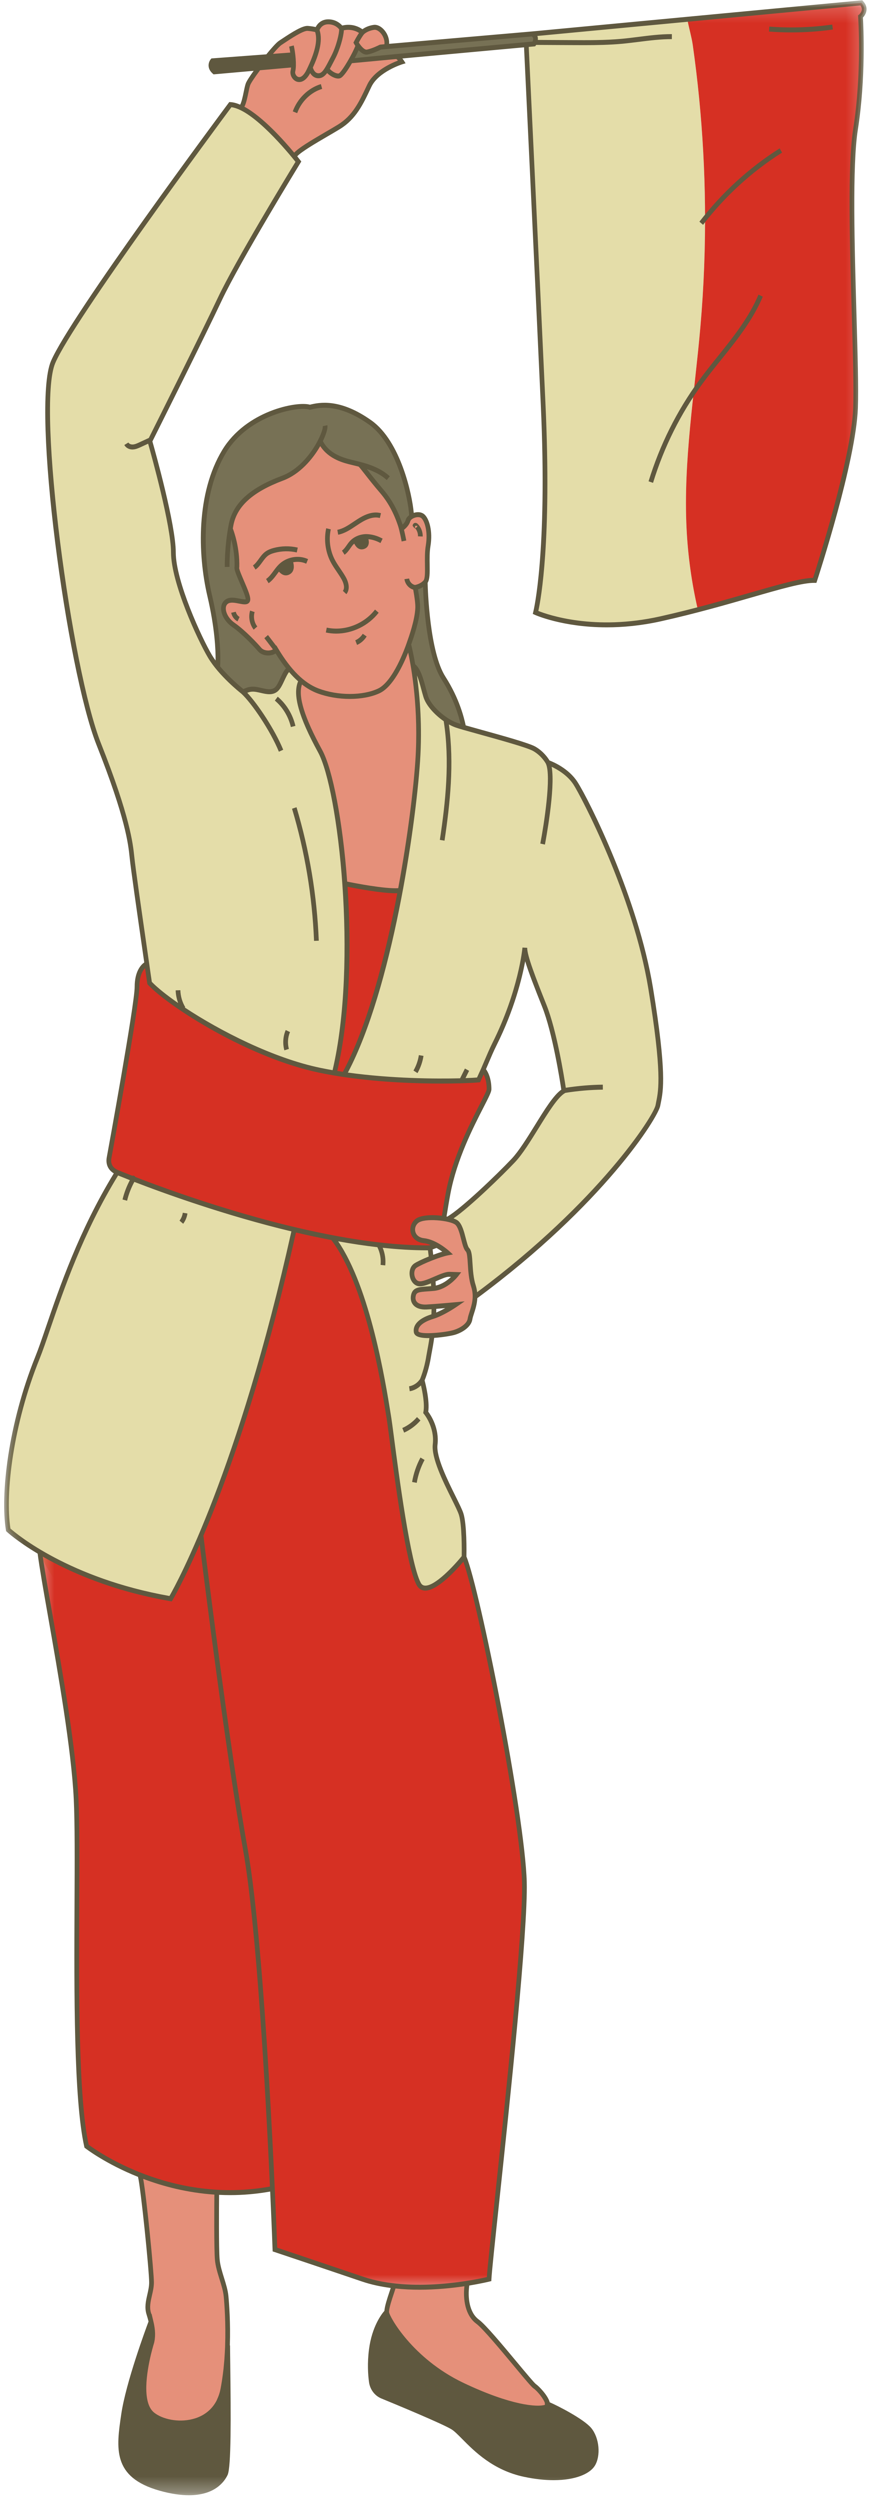 <svg width="56" height="161" viewBox="0 0 56 161" fill="none" xmlns="http://www.w3.org/2000/svg">
<path d="M34.312 2.185L24.518 3.032C24.518 3.032 24.022 3.286 23.669 3.353C23.443 3.396 23.209 3.133 23.071 2.938L22.59 3.919C22.596 3.907 34.408 2.829 34.408 2.829C34.408 2.829 34.696 2.405 34.312 2.185ZM30.363 48.007C30.405 48.321 30.293 48.633 30.167 48.922C29.61 50.183 28.717 51.277 27.621 52.046C26.842 52.591 25.972 52.97 25.091 53.297C22.561 54.239 19.769 54.766 17.201 53.946C16.702 53.786 16.212 53.574 15.788 53.251C15.074 52.706 14.589 51.87 14.312 50.986C14.035 50.1 13.95 49.161 13.907 48.23C13.83 46.545 13.836 44.642 14.027 42.967C14.027 42.967 14.199 41.3 13.513 38.365C12.826 35.43 12.89 31.637 14.448 29.065C16.008 26.492 19.312 25.998 19.967 26.228C20.674 26.057 21.934 25.841 23.863 27.215C25.791 28.586 26.513 32.354 26.523 33.264C26.538 34.727 27.235 36.038 27.404 37.49C27.404 37.49 27.469 41.931 28.577 43.668C29.688 45.403 29.853 46.839 29.889 46.85C30.016 47.382 30.286 47.465 30.363 48.007Z" fill="#777155"/>
<path d="M45.431 13.271C45.406 10.955 45.28 8.641 45.055 6.336C44.942 5.184 44.804 4.035 44.642 2.891C44.571 2.397 44.398 1.81 44.29 1.242L34.312 2.185L34.512 2.432L34.408 2.829L33.914 2.874C33.914 2.874 34.55 16.186 35 26.019C35.447 35.852 34.512 39.445 34.512 39.445C34.512 39.445 37.728 40.937 42.583 39.852C43.418 39.666 44.213 39.469 44.971 39.271C44.575 37.554 44.329 35.799 44.243 34.032C44.029 29.69 44.761 25.367 45.136 21.037C45.361 18.456 45.459 15.864 45.431 13.271ZM37.083 50.443C36.477 49.507 35.313 49.112 35.313 49.112C35.313 49.112 35.032 48.57 34.426 48.225C33.82 47.88 30.092 46.943 29.393 46.697C28.694 46.451 27.669 45.612 27.434 44.854C27.201 44.094 27.062 43.197 26.619 42.865C26.843 44.191 25.723 46.841 25.549 49.469C25.381 51.981 24.616 55.308 23.807 59.327C24.241 53.788 23.089 49.685 22.179 48.018C20.79 45.474 19.011 44.562 19.398 43.838C19.398 43.837 19.4 43.836 19.4 43.836C19.136 43.615 18.892 43.365 18.667 43.094C18.665 43.094 18.665 43.094 18.665 43.094C18.353 43.117 18.14 44.121 17.795 44.405C17.451 44.688 16.988 44.482 16.525 44.405C16.063 44.328 15.892 44.488 15.647 44.55C15.647 44.55 14.234 43.452 13.527 42.266C12.82 41.079 11.174 37.461 11.174 35.577C11.174 33.691 9.659 28.414 9.659 28.414C9.659 28.414 12.962 21.816 14.162 19.271C15.361 16.726 19.229 10.411 19.229 10.411C19.229 10.411 16.468 6.83 14.845 6.735C14.845 6.735 4.668 20.403 3.42 23.324C2.173 26.245 4.49 43.21 6.361 47.924C8.232 52.636 8.41 54.314 8.5 55.172C8.58 55.941 8.948 58.511 9.46 62.071L9.64 63.311C9.049 67.423 13.692 73.364 18.18 74.289C18.484 74.351 21.239 69.054 21.547 69.106C21.98 67.979 22.339 66.878 22.641 65.806C22.471 66.906 22.315 68.037 22.179 69.206C22.179 76.928 29.947 72.588 30.84 69.549L31.139 68.887C31.386 68.317 31.615 67.749 31.863 67.253C33.588 63.803 33.82 61.042 33.82 61.042C33.82 61.585 34.333 62.915 35.08 64.788C35.825 66.661 36.337 70.259 36.337 70.259C35.452 70.752 34.147 73.612 33.075 74.746C32.003 75.879 29.138 78.622 28.579 78.622C28.534 79.237 28.524 79.921 28.794 80.468C28.999 80.882 29.359 81.184 29.662 81.525C30.118 82.038 30.416 82.848 30.61 83.522C38.628 77.607 42.257 71.986 42.396 71.197C42.536 70.407 42.909 69.619 41.93 63.655C40.952 57.689 37.688 51.379 37.083 50.443ZM29.72 97.52C29.485 96.78 27.901 94.216 28.041 93.034C28.181 91.852 27.434 90.963 27.434 90.963C27.575 90.223 27.201 88.894 27.201 88.894C27.201 88.894 27.482 88.253 27.622 87.365C27.75 86.548 28.269 84.83 27.714 80.366C25.549 79.483 21.931 77.938 20.633 79.384C20.398 83.522 19.472 92.576 19.756 94.297C19.924 95.314 24.599 104.02 26.08 104.918C30.629 107.675 29.905 100.28 29.905 100.28C29.905 100.28 29.952 98.259 29.72 97.52ZM20.477 76.79C18.512 94.682 13.83 108.262 13.83 108.262C9.909 107.579 3.786 103.469 2.564 99.967C1.204 99.159 0.532 98.529 0.532 98.529C0.176 96.361 0.622 91.889 2.408 87.459C3.267 85.325 4.544 80.367 7.55 75.506C7.55 75.508 14.408 75.351 20.477 76.79Z" fill="#E4DDA9"/>
<mask id="mask0_302_29180" style="mask-type:luminance" maskUnits="userSpaceOnUse" x="2" y="0" width="54" height="148">
<path d="M2.444 0.184H55.778V147.529H2.444V0.184Z" fill="white"/>
</mask>
<g mask="url(#mask0_302_29180)">
<path d="M33.792 121.223C33.68 116.825 30.757 102.202 29.905 100.28C29.905 100.28 27.591 103.171 26.977 102.006C26.144 100.428 25.236 92.37 25.069 91.354C24.786 89.632 23.775 82.73 21.436 79.722C21.436 79.721 21.434 79.721 21.434 79.721C23.578 80.125 25.734 80.384 27.713 80.366C27.882 80.365 28.01 80.3 28.115 80.181C27.872 80.05 27.594 79.937 27.314 79.907C26.551 79.825 26.398 79.036 26.845 78.647C27.132 78.399 27.948 78.38 28.601 78.482C28.674 78.024 28.758 77.487 28.874 76.866C29.483 73.609 31.515 70.583 31.515 70.156C31.517 69.26 31.139 68.887 31.139 68.887L30.839 69.549C30.552 69.582 28.555 69.687 26.034 69.566C24.826 69.508 23.497 69.399 22.18 69.206C22.179 69.206 22.179 69.206 22.179 69.206C23.794 66.26 24.999 61.623 25.795 57.355C24.825 57.465 22.219 56.911 22.219 56.911C22.219 56.911 22.219 56.911 22.218 56.911C22.502 60.969 22.396 65.617 21.547 69.106C21.239 69.054 20.932 68.997 20.628 68.935C20.471 68.902 20.315 68.867 20.157 68.829C20.118 68.819 20.077 68.809 20.038 68.799C19.914 68.769 19.791 68.736 19.666 68.702C19.63 68.693 19.595 68.682 19.559 68.673C19.424 68.635 19.288 68.596 19.152 68.555C19.13 68.548 19.108 68.542 19.087 68.535C18.926 68.487 18.767 68.435 18.607 68.382C14.699 67.079 10.786 64.524 9.64 63.311L9.46 62.071C9.46 62.071 8.83 62.331 8.83 63.563C8.83 64.691 7.153 73.891 7.03 74.562C6.907 75.235 7.444 75.461 7.55 75.506C7.55 75.506 12.89 77.755 18.958 79.193C15.249 95.932 10.995 102.964 10.995 102.964C7.072 102.283 4.274 100.983 2.564 99.967C2.925 102.795 4.68 111.117 4.904 115.873C5.129 120.629 4.567 133.706 5.578 138.224C5.578 138.224 10.699 142.267 17.555 140.959C17.662 143.331 17.718 144.881 17.718 144.881C17.718 144.881 19.853 145.595 23.359 146.784C26.865 147.973 31.515 146.784 31.515 146.784C31.599 145.12 33.904 125.623 33.792 121.223ZM52.503 37.378C51.334 37.35 48.625 38.321 44.971 39.271C44.575 37.554 44.329 35.799 44.243 34.032C44.029 29.69 44.76 25.367 45.136 21.037C45.361 18.456 45.459 15.864 45.431 13.271C45.406 10.955 45.28 8.641 45.055 6.336C44.942 5.184 44.804 4.035 44.642 2.891C44.571 2.397 44.398 1.81 44.29 1.242L55.508 0.184C55.95 0.659 55.45 1.065 55.45 1.065C55.45 1.065 55.707 4.66 55.132 8.321C54.554 11.982 55.26 22.832 55.132 26.29C55.003 29.748 52.503 37.378 52.503 37.378Z" fill="#D63023"/>
</g>
<path d="M34.455 153.681C34.173 153.496 31.481 150.04 30.778 149.526C30.076 149.012 29.957 147.911 30.105 147.059C28.918 147.246 27.139 147.426 25.378 147.22C25.306 147.519 24.918 148.489 24.918 148.9C24.918 149.31 26.579 152.076 29.793 153.608C33.007 155.139 34.702 155.19 35.161 155.035C35.621 154.878 34.738 153.868 34.455 153.681ZM14.002 145.538C13.931 144.753 13.967 141.219 13.967 141.219L13.819 141.185C11.963 141.062 10.332 140.609 9.022 140.092L9.019 140.091C9.2 140.569 9.765 146.285 9.765 146.996C9.765 147.704 9.375 148.34 9.588 149.012C9.799 149.685 9.941 150.358 9.765 150.917C9.588 151.479 8.723 154.617 9.844 155.513C10.965 156.41 13.862 156.41 14.357 153.906C14.851 151.403 14.639 148.639 14.568 147.892C14.498 147.144 14.073 146.323 14.002 145.538ZM25.592 3.637C23.873 3.796 22.592 3.915 22.59 3.919L23.071 2.938C23.209 3.133 23.443 3.397 23.669 3.353C24.022 3.286 24.518 3.032 24.518 3.032L24.899 3C25.065 2.379 24.516 1.705 24.102 1.761C23.605 1.828 23.359 2.084 23.359 2.084C22.713 1.558 22.002 1.828 22.002 1.828C22.002 1.828 21.73 1.404 21.153 1.404C20.576 1.404 20.431 1.93 20.431 1.93C20.431 1.93 20.222 1.862 19.838 1.828C19.453 1.794 18.428 2.524 18.059 2.761C17.691 2.998 16.104 5.05 15.976 5.439C15.847 5.829 15.768 6.66 15.533 6.938L15.537 6.941C16.797 7.547 18.345 9.327 18.959 10.075C19.154 9.677 20.816 8.796 21.841 8.168C22.868 7.542 23.3 6.575 23.798 5.525C24.295 4.473 25.898 3.981 25.898 3.981C25.805 3.836 25.701 3.722 25.592 3.637ZM28.845 80.692C28.358 80.782 27.168 81.251 26.777 81.506C26.386 81.762 26.512 82.576 26.968 82.674C27.424 82.771 28.494 82.055 28.954 82.072C29.411 82.089 29.411 82.089 29.411 82.089C29.411 82.089 28.785 82.902 27.947 82.98C27.109 83.058 26.729 82.99 26.637 83.444C26.545 83.9 26.867 84.209 27.481 84.177C28.095 84.146 29.349 84.03 29.349 84.03C29.349 84.03 28.526 84.593 27.889 84.786C27.25 84.978 26.754 85.311 26.816 85.773C26.878 86.234 28.904 85.93 29.291 85.808C29.678 85.688 30.224 85.384 30.287 84.954C30.353 84.525 30.812 83.76 30.511 82.831C30.209 81.902 30.374 80.741 30.128 80.493C29.88 80.243 29.817 79.053 29.419 78.742C29.022 78.43 27.291 78.26 26.845 78.649C26.398 79.036 26.551 79.825 27.314 79.907C28.076 79.988 28.845 80.692 28.845 80.692ZM18.694 43.124C18.355 42.725 18.056 42.285 17.795 41.847C17.618 42.1 17.006 42.157 16.725 41.827C16.444 41.497 15.695 40.706 15.04 40.248C14.386 39.79 14.199 38.991 14.638 38.727C15.077 38.464 15.976 39.024 15.976 38.596C15.976 38.167 15.166 36.715 15.268 36.523C15.304 35.156 14.845 34.056 14.845 34.056C14.817 34.052 14.843 33.992 14.877 33.926C15.211 32.55 16.503 31.436 18.203 30.797C19.342 30.37 20.194 29.263 20.629 28.414C20.632 28.419 20.634 28.422 20.637 28.428C21.1 29.362 22.054 29.631 22.674 29.781C22.807 29.813 23.035 29.823 23.154 29.919C23.161 29.914 23.168 29.908 23.175 29.902C23.254 29.924 23.776 30.678 24.596 31.634C25.174 32.307 25.539 33.054 25.795 33.82C25.817 33.886 25.839 33.968 25.862 34.056C25.862 34.056 26.218 33.821 26.292 33.528C26.366 33.234 26.977 33 27.255 33.254C27.533 33.509 27.738 34.254 27.588 35.156C27.44 36.058 27.663 37.195 27.404 37.49C27.145 37.784 26.757 37.834 26.757 37.834C26.86 38.374 26.926 38.847 26.917 39.146C26.888 40.013 26.422 41.259 26.337 41.505C26.337 41.505 26.474 42.008 26.622 42.886C26.845 44.214 27.091 46.399 26.918 49.013C26.833 50.271 26.641 52.052 26.344 54.075C26.303 54.343 26.261 54.616 26.218 54.892C26.216 54.905 26.214 54.917 26.212 54.931C26.088 55.715 25.948 56.528 25.794 57.355C24.822 57.465 22.219 56.911 22.219 56.911C22.219 56.911 22.219 56.911 22.218 56.911C21.946 52.995 21.311 49.627 20.628 48.378C19.239 45.833 19.01 44.562 19.4 43.836C19.275 43.73 19.154 43.617 19.038 43.501C18.923 43.384 18.812 43.262 18.704 43.137C18.701 43.132 18.697 43.128 18.694 43.124Z" fill="#E5907A"/>
<mask id="mask1_302_29180" style="mask-type:luminance" maskUnits="userSpaceOnUse" x="0" y="0" width="56" height="161">
<path d="M0.267 0.017H55.843V160.705H0.267V0.017Z" fill="white"/>
</mask>
<g mask="url(#mask1_302_29180)">
<path d="M45.071 14.277L45.306 14.48C46.74 12.625 48.453 11.06 50.398 9.829L50.243 9.554C48.267 10.803 46.528 12.393 45.071 14.277ZM46.243 22.962C45.838 23.466 45.42 23.987 45.033 24.516C43.605 26.47 42.516 28.651 41.794 30.998L42.083 31.098C42.794 28.785 43.866 26.636 45.273 24.711C45.656 24.188 46.07 23.671 46.474 23.171C47.477 21.922 48.515 20.631 49.156 19.107L48.878 18.975C48.254 20.458 47.232 21.731 46.243 22.962ZM49.577 1.713L49.556 2.033C50.037 2.07 50.519 2.088 51.003 2.088C51.895 2.088 52.787 2.026 53.672 1.901L53.63 1.582C52.29 1.772 50.927 1.816 49.577 1.713ZM22.894 41.239L23.01 41.536C23.261 41.427 23.481 41.234 23.629 40.992L23.375 40.818C23.26 41.005 23.089 41.154 22.894 41.239ZM21.058 40.421L20.997 40.735C21.217 40.783 21.44 40.807 21.663 40.807C22.701 40.807 23.743 40.311 24.402 39.464L24.167 39.259C23.436 40.2 22.187 40.667 21.058 40.421ZM21.692 36.813C21.804 36.979 21.92 37.149 22.017 37.324C22.15 37.562 22.239 37.879 22.095 38.054L22.321 38.266C22.536 38.01 22.521 37.596 22.279 37.161C22.174 36.974 22.054 36.797 21.938 36.626C21.8 36.423 21.669 36.232 21.563 36.022C21.265 35.441 21.175 34.739 21.317 34.094L21.022 34.022C20.864 34.74 20.964 35.526 21.295 36.175C21.412 36.403 21.554 36.611 21.692 36.813ZM17.963 36.356C17.832 36.486 17.723 36.633 17.617 36.777C17.47 36.977 17.33 37.165 17.146 37.291L17.31 37.561C17.537 37.406 17.699 37.186 17.857 36.974C17.896 36.919 17.935 36.867 17.976 36.817C18.104 36.964 18.351 37.161 18.663 36.992C19 36.811 18.948 36.414 18.894 36.212C19.175 36.157 19.471 36.184 19.733 36.305L19.853 36.01C19.234 35.724 18.457 35.867 17.963 36.356ZM22.557 34.836C22.473 34.925 22.403 35.024 22.337 35.12C22.241 35.255 22.153 35.379 22.037 35.463L22.206 35.729C22.365 35.615 22.474 35.461 22.58 35.312C22.642 35.221 22.703 35.136 22.772 35.063C22.789 35.044 22.81 35.031 22.829 35.014C22.917 35.193 23.102 35.447 23.42 35.368C23.779 35.278 23.804 34.948 23.741 34.728C23.989 34.747 24.251 34.829 24.519 34.975L24.658 34.691C24.295 34.493 23.938 34.403 23.598 34.399C23.194 34.404 22.814 34.564 22.557 34.836ZM17.697 35.606C18.162 35.481 18.655 35.473 19.124 35.58L19.189 35.268C18.675 35.149 18.132 35.157 17.622 35.294C17.472 35.334 17.279 35.398 17.106 35.522C16.926 35.652 16.797 35.829 16.673 36.001C16.555 36.163 16.445 36.315 16.301 36.417L16.468 36.684C16.655 36.553 16.785 36.372 16.913 36.197C17.029 36.038 17.138 35.888 17.278 35.786C17.381 35.711 17.511 35.656 17.697 35.606ZM22.948 33.869C23.025 33.818 23.102 33.766 23.179 33.718C23.708 33.376 24.121 33.264 24.477 33.362L24.552 33.052C23.973 32.891 23.401 33.198 23.022 33.442C22.942 33.495 22.864 33.546 22.785 33.598C22.439 33.831 22.112 34.052 21.738 34.122L21.793 34.438C22.224 34.356 22.592 34.108 22.948 33.869ZM20.238 60.598L20.542 60.585C20.425 57.666 19.943 54.774 19.108 51.99L18.819 52.086C19.644 54.844 20.122 57.708 20.238 60.598ZM26.855 95.502C26.943 94.984 27.114 94.487 27.36 94.028L27.096 93.871C26.833 94.361 26.651 94.892 26.556 95.446L26.855 95.502ZM26.044 92.267C26.441 92.09 26.804 91.819 27.095 91.484L26.872 91.267C26.61 91.568 26.283 91.812 25.925 91.971L26.044 92.267ZM12.079 78.155L11.78 78.106C11.753 78.293 11.679 78.468 11.569 78.615L11.805 78.816C11.95 78.626 12.044 78.397 12.079 78.155ZM26.645 68.946L26.904 69.113C27.098 68.777 27.232 68.393 27.291 68.006L26.993 67.954C26.939 68.302 26.82 68.645 26.645 68.946ZM18.412 66.339C18.238 66.744 18.206 67.22 18.325 67.646L18.616 67.554C18.518 67.202 18.544 66.808 18.688 66.472L18.412 66.339ZM19.038 46.75C18.867 46.011 18.463 45.343 17.899 44.87L17.711 45.121C18.221 45.551 18.588 46.156 18.744 46.826L19.038 46.75ZM26.731 33.989C26.746 33.995 26.767 33.999 26.794 33.992C26.852 33.98 26.893 33.927 26.894 33.865L26.758 33.864L26.731 33.989ZM26.72 34.039L26.59 33.864C26.592 33.774 26.65 33.697 26.731 33.679C26.775 33.67 26.845 33.673 26.919 33.742C27.129 33.947 27.25 34.25 27.24 34.554L26.936 34.542C26.943 34.339 26.866 34.137 26.729 33.995L26.72 34.039ZM15.195 39.4L14.898 39.466C14.946 39.705 15.098 39.913 15.306 40.021L15.44 39.734C15.318 39.669 15.223 39.541 15.195 39.4ZM16.408 39.421L16.118 39.324C15.993 39.738 16.085 40.22 16.35 40.553L16.581 40.346C16.382 40.096 16.314 39.734 16.408 39.421ZM54.982 8.295C55.55 4.695 55.303 1.113 55.3 1.077L55.294 0.991L55.359 0.939C55.361 0.937 55.528 0.796 55.539 0.611C55.544 0.524 55.513 0.438 55.446 0.349L34.629 2.316C34.638 2.342 34.646 2.368 34.651 2.391C34.665 2.454 34.665 2.514 34.659 2.572L36.82 2.584C37.89 2.591 38.994 2.598 40.076 2.498C40.431 2.465 40.785 2.421 41.139 2.376C41.83 2.289 42.544 2.198 43.256 2.198C43.271 2.198 43.284 2.198 43.297 2.198L43.295 2.52C42.59 2.518 41.869 2.607 41.175 2.695C40.817 2.738 40.46 2.784 40.102 2.818C39.279 2.893 38.447 2.908 37.628 2.908C37.356 2.908 37.085 2.907 36.817 2.905L34.55 2.892C34.542 2.907 34.535 2.918 34.531 2.922L34.491 2.982L34.421 2.989C34.308 2.998 34.19 3.01 34.072 3.02C34.144 4.531 34.733 16.855 35.151 26.012C35.553 34.821 34.858 38.594 34.691 39.348C35.311 39.594 38.319 40.643 42.551 39.696C44.768 39.199 46.755 38.627 48.353 38.167C50.218 37.632 51.589 37.237 52.395 37.217C52.697 36.277 54.862 29.457 54.98 26.285C55.026 25.024 54.964 22.807 54.89 20.239C54.761 15.735 54.613 10.631 54.982 8.295ZM25.54 3.802C24.059 3.939 22.956 4.042 22.681 4.069C22.418 4.528 22.124 4.953 21.946 5.029C21.898 5.05 21.845 5.058 21.793 5.058C21.636 5.058 21.473 4.983 21.378 4.93C21.279 4.874 21.169 4.795 21.081 4.705C20.926 4.909 20.755 5.04 20.524 5.04C20.256 5.04 20.089 4.876 19.988 4.709C19.738 5.181 19.466 5.284 19.284 5.284C19.201 5.284 19.136 5.265 19.1 5.251C18.83 5.142 18.662 4.814 18.731 4.535C18.744 4.481 18.751 4.416 18.757 4.347L16.757 4.524C16.337 5.09 16.149 5.4 16.119 5.492C16.077 5.615 16.041 5.796 16.002 5.987C15.934 6.311 15.866 6.642 15.751 6.874C16.943 7.518 18.303 9.044 18.958 9.829C19.256 9.515 19.963 9.089 20.951 8.512C21.24 8.344 21.521 8.18 21.766 8.03C22.721 7.446 23.136 6.568 23.616 5.55L23.662 5.453C24.076 4.575 25.179 4.078 25.644 3.901C25.612 3.865 25.576 3.834 25.54 3.802ZM19.042 10.424C18.612 9.885 16.32 7.083 14.913 6.904C14.135 7.952 4.74 20.624 3.559 23.389C2.352 26.217 4.626 43.139 6.502 47.861C8.386 52.607 8.564 54.327 8.651 55.155C8.728 55.907 9.082 58.38 9.583 61.848L9.725 62.843C9.736 62.919 9.748 62.992 9.759 63.068L9.769 63.146L9.782 63.234C10.14 63.603 10.729 64.079 11.479 64.599C11.386 64.339 11.327 64.064 11.32 63.783L11.623 63.773C11.634 64.161 11.743 64.538 11.939 64.866L11.908 64.887C14.18 66.39 17.624 68.152 20.658 68.777C20.913 68.829 21.172 68.878 21.432 68.924C23.062 62.002 21.801 50.844 20.498 48.458C19.248 46.169 18.847 44.746 19.211 43.88C19.014 43.705 18.82 43.508 18.629 43.286C18.541 43.374 18.416 43.643 18.342 43.8C18.209 44.084 18.073 44.379 17.888 44.532C17.564 44.8 17.174 44.711 16.794 44.624C16.697 44.601 16.6 44.58 16.502 44.563C16.231 44.519 16.08 44.563 15.935 44.618C16.642 45.372 17.725 47.003 18.251 48.287L17.972 48.414C17.413 47.05 16.213 45.286 15.55 44.675C15.453 44.598 14.102 43.53 13.399 42.351C12.722 41.215 11.022 37.534 11.022 35.577C11.022 33.888 9.766 29.354 9.546 28.576L9.083 28.79C8.932 28.859 8.759 28.94 8.567 28.948C8.557 28.948 8.545 28.95 8.535 28.95C8.31 28.95 8.108 28.838 8.011 28.66L8.274 28.5C8.326 28.596 8.454 28.632 8.554 28.628C8.689 28.622 8.828 28.558 8.962 28.496L9.59 28.206C10.056 27.275 12.933 21.519 14.027 19.2C15.133 16.852 18.544 11.24 19.042 10.424ZM14.183 42.915C14.774 43.624 15.475 44.208 15.679 44.375C15.714 44.362 15.748 44.35 15.781 44.335C15.954 44.268 16.17 44.183 16.549 44.246C16.652 44.264 16.755 44.288 16.859 44.31C17.196 44.387 17.489 44.455 17.702 44.279C17.832 44.173 17.958 43.899 18.07 43.658C18.187 43.405 18.295 43.178 18.429 43.048C18.203 42.763 17.98 42.445 17.761 42.089C17.646 42.161 17.496 42.206 17.33 42.215C17.038 42.228 16.775 42.127 16.612 41.935C16.382 41.663 15.634 40.855 14.958 40.381C14.513 40.07 14.235 39.591 14.248 39.162C14.257 38.908 14.368 38.706 14.563 38.588C14.82 38.434 15.158 38.499 15.456 38.557C15.588 38.583 15.787 38.621 15.836 38.594C15.825 38.416 15.615 37.931 15.447 37.541C15.179 36.919 15.075 36.652 15.117 36.492C15.132 35.792 15.013 35.163 14.899 34.728C14.777 35.727 14.79 36.499 14.791 36.509L14.487 36.516C14.486 36.463 14.463 35.195 14.745 33.756C15.011 32.407 16.095 31.419 18.153 30.647C19.894 29.993 20.861 27.779 20.8 27.448L21.096 27.386C21.132 27.577 21.026 27.96 20.806 28.412C21.211 29.167 21.956 29.443 22.707 29.624L22.826 29.652C22.943 29.68 23.075 29.713 23.213 29.748V29.747C23.216 29.748 23.219 29.75 23.222 29.751C23.822 29.908 24.56 30.155 25.121 30.677L24.92 30.918C24.551 30.574 24.086 30.358 23.641 30.208C23.662 30.233 23.678 30.256 23.701 30.284C23.948 30.601 24.288 31.035 24.709 31.528C25.241 32.149 25.643 32.881 25.938 33.768C25.939 33.773 25.941 33.779 25.943 33.784C26.029 33.701 26.117 33.597 26.144 33.486C26.176 33.361 26.263 33.26 26.367 33.181C26.32 32.215 25.61 28.651 23.778 27.346C21.809 25.945 20.542 26.255 20.002 26.385L19.96 26.395L19.92 26.381C19.272 26.153 16.054 26.713 14.576 29.152C12.945 31.841 13.064 35.775 13.66 38.326C14.277 40.966 14.208 42.572 14.183 42.915ZM26.74 33.339C26.567 33.395 26.455 33.5 26.439 33.57C26.374 33.821 26.162 34.022 26.035 34.123C26.112 34.442 26.177 34.791 26.181 34.811L25.883 34.873C25.882 34.866 25.756 34.186 25.652 33.875C25.371 33.028 24.988 32.331 24.485 31.743C24.057 31.246 23.715 30.807 23.466 30.489C23.308 30.287 23.162 30.099 23.111 30.052C22.987 30.021 22.867 29.99 22.759 29.965L22.639 29.936C22.154 29.82 21.19 29.586 20.636 28.733C20.153 29.58 19.32 30.549 18.254 30.948C16.305 31.68 15.284 32.594 15.042 33.823C15.029 33.895 15.016 33.966 15.003 34.038C15.089 34.26 15.452 35.278 15.42 36.527L15.411 36.581C15.419 36.701 15.594 37.107 15.723 37.407C15.967 37.975 16.128 38.364 16.128 38.596C16.128 38.727 16.073 38.803 16.027 38.843C15.886 38.966 15.662 38.924 15.401 38.873C15.155 38.825 14.873 38.771 14.713 38.867C14.61 38.929 14.556 39.031 14.551 39.174C14.543 39.435 14.717 39.828 15.124 40.114C15.827 40.606 16.599 41.44 16.838 41.72C16.939 41.84 17.117 41.902 17.316 41.895C17.431 41.889 17.521 41.859 17.585 41.822C17.398 41.569 17.038 41.106 17.035 41.102L17.268 40.897C17.285 40.92 17.598 41.321 17.793 41.583L17.806 41.565L17.924 41.762C18.751 43.145 19.604 43.989 20.535 44.342C21.768 44.81 23.375 44.812 24.357 44.347C25.333 43.885 26.109 41.697 26.194 41.45L26.225 41.361C26.353 41.002 26.74 39.905 26.765 39.14C26.772 38.902 26.726 38.507 26.628 37.976C26.337 37.89 26.105 37.619 26.064 37.301L26.366 37.258C26.391 37.462 26.551 37.636 26.74 37.675C26.755 37.672 27.08 37.622 27.294 37.38C27.398 37.262 27.391 36.8 27.385 36.39C27.379 35.991 27.372 35.539 27.44 35.129C27.588 34.234 27.363 33.564 27.156 33.375C27.072 33.298 26.91 33.284 26.74 33.339ZM28.453 43.757C27.491 42.253 27.298 38.862 27.261 37.808C27.142 37.882 27.023 37.931 26.935 37.957C27.033 38.501 27.076 38.892 27.069 39.151C27.042 39.968 26.641 41.102 26.51 41.474L26.496 41.511C26.532 41.655 26.641 42.1 26.757 42.78C27.108 43.086 27.268 43.669 27.434 44.29C27.481 44.463 27.528 44.637 27.579 44.804C27.789 45.489 28.752 46.302 29.44 46.545C29.498 46.565 29.579 46.59 29.675 46.62C29.562 46.132 29.266 45.03 28.453 43.757ZM30.958 47.314C30.536 47.198 30.151 47.091 29.85 47.005C29.85 47.005 29.85 47.005 29.849 47.005C29.628 46.941 29.451 46.886 29.346 46.849C29.213 46.802 29.071 46.736 28.928 46.657C29.275 49.19 29.004 51.748 28.645 54.143L28.345 54.092C28.713 51.642 28.993 49.022 28.594 46.449C28.012 46.045 27.458 45.448 27.291 44.903C27.239 44.733 27.19 44.554 27.143 44.377C27.061 44.071 26.977 43.76 26.868 43.502C27.058 44.857 27.217 46.791 27.069 49.025C26.787 53.27 25.282 63.663 22.419 69.078C25.224 69.467 28.08 69.487 29.649 69.447L29.961 68.818L30.229 68.967L29.997 69.435C30.341 69.424 30.597 69.409 30.74 69.397L31.004 68.816C31.068 68.668 31.13 68.519 31.194 68.372C31.374 67.948 31.545 67.548 31.728 67.178C33.418 63.799 33.667 61.055 33.669 61.028L33.972 61.042C33.972 61.554 34.512 62.952 35.219 64.725C35.877 66.38 36.347 69.304 36.461 70.057C37.248 69.936 38.05 69.866 38.846 69.857L38.849 70.178C38.044 70.188 37.234 70.259 36.438 70.384L36.408 70.402C35.951 70.657 35.32 71.675 34.71 72.66C34.198 73.487 33.669 74.344 33.181 74.859C32.413 75.671 30.338 77.701 29.227 78.471C29.344 78.513 29.443 78.561 29.51 78.612C29.778 78.823 29.903 79.315 30.015 79.75C30.082 80.007 30.156 80.3 30.232 80.376C30.397 80.543 30.419 80.894 30.449 81.38C30.476 81.802 30.509 82.329 30.655 82.778C30.703 82.932 30.731 83.08 30.747 83.224C38.59 77.382 42.125 71.857 42.248 71.167C42.26 71.097 42.273 71.025 42.289 70.951C42.44 70.209 42.668 69.089 41.781 63.682C40.778 57.57 37.402 51.222 36.958 50.533C36.567 49.931 35.92 49.559 35.549 49.385C35.807 50.781 35.146 54.234 35.116 54.394L34.819 54.329C35.044 53.164 35.547 49.969 35.177 49.186C35.166 49.166 34.901 48.678 34.354 48.366C33.978 48.151 32.232 47.669 30.958 47.314ZM30.367 82.882C30.208 82.392 30.174 81.843 30.147 81.4C30.127 81.066 30.102 80.689 30.023 80.608C29.886 80.47 29.814 80.189 29.721 79.832C29.629 79.469 29.513 79.015 29.329 78.871C28.984 78.601 27.336 78.43 26.941 78.772C26.775 78.916 26.709 79.132 26.768 79.336C26.833 79.565 27.038 79.716 27.329 79.747C28.131 79.832 28.912 80.541 28.945 80.57L29.187 80.792L28.872 80.85C28.655 80.89 28.27 81.013 27.843 81.181C27.411 81.351 27.033 81.529 26.856 81.643C26.712 81.738 26.676 81.956 26.706 82.128C26.732 82.284 26.825 82.48 26.999 82.517C27.201 82.559 27.621 82.377 27.992 82.216C28.364 82.055 28.709 81.909 28.958 81.912L29.721 81.939L29.53 82.19C29.502 82.226 28.852 83.058 27.961 83.139C27.814 83.153 27.681 83.162 27.563 83.17C26.956 83.212 26.833 83.241 26.787 83.478C26.757 83.62 26.78 83.738 26.851 83.827C26.961 83.966 27.181 84.031 27.473 84.018C28.077 83.986 29.323 83.871 29.335 83.87L29.943 83.813L29.431 84.165C29.397 84.188 28.583 84.744 27.931 84.939C27.621 85.033 26.906 85.299 26.967 85.75C27.097 85.975 28.719 85.821 29.248 85.655C29.642 85.532 30.09 85.252 30.138 84.929C30.157 84.804 30.202 84.664 30.254 84.503C30.397 84.065 30.574 83.518 30.367 82.882ZM28.11 84.536C28.306 84.452 28.51 84.349 28.69 84.249C28.509 84.264 28.308 84.28 28.115 84.295C28.113 84.377 28.111 84.458 28.11 84.536ZM29.063 82.237L28.948 82.231C28.764 82.216 28.432 82.373 28.108 82.513C28.095 82.519 28.082 82.524 28.069 82.53C28.074 82.62 28.079 82.709 28.083 82.795C28.497 82.71 28.847 82.442 29.063 82.237ZM27.672 86.179C27.655 86.18 27.637 86.18 27.62 86.18C27.28 86.18 26.98 86.141 26.82 86.033C26.709 85.957 26.675 85.861 26.667 85.794C26.6 85.305 27.004 84.898 27.802 84.647C27.806 84.541 27.808 84.431 27.811 84.318C27.693 84.325 27.582 84.332 27.489 84.337C27.098 84.357 26.793 84.25 26.62 84.035C26.486 83.869 26.441 83.652 26.489 83.412C26.588 82.916 26.968 82.889 27.543 82.851C27.616 82.845 27.698 82.839 27.782 82.833C27.779 82.776 27.776 82.715 27.773 82.654C27.449 82.787 27.155 82.879 26.939 82.832C26.673 82.776 26.464 82.521 26.408 82.185C26.35 81.844 26.464 81.523 26.697 81.37C26.875 81.254 27.219 81.09 27.626 80.926C27.611 80.795 27.596 80.662 27.579 80.526C27.56 80.526 27.541 80.526 27.523 80.526C26.601 80.528 25.641 80.467 24.662 80.362C24.806 80.719 24.867 81.114 24.826 81.499L24.525 81.465C24.565 81.078 24.492 80.678 24.321 80.335L24.333 80.327C23.494 80.231 22.642 80.1 21.792 79.947C23.869 82.964 24.84 88.981 25.169 91.017L25.219 91.327C25.25 91.521 25.308 91.964 25.388 92.575C25.706 94.999 26.448 100.675 27.11 101.928C27.172 102.048 27.254 102.108 27.368 102.119C28.011 102.187 29.275 100.811 29.755 100.22C29.76 99.889 29.775 98.207 29.575 97.571C29.51 97.36 29.316 96.973 29.093 96.52C28.541 95.41 27.787 93.892 27.89 93.014C28.019 91.921 27.329 91.079 27.321 91.07L27.272 91.011L27.286 90.933C27.379 90.44 27.226 89.647 27.129 89.227C26.93 89.423 26.677 89.558 26.405 89.602L26.36 89.285C26.629 89.242 26.887 89.076 27.049 88.841L27.055 88.846L27.064 88.826C27.068 88.82 27.339 88.192 27.472 87.338C27.488 87.238 27.51 87.124 27.534 86.993C27.576 86.774 27.626 86.506 27.672 86.179ZM33.64 121.227C33.533 117.008 30.797 103.203 29.86 100.58C29.411 101.11 28.206 102.442 27.407 102.443C27.385 102.443 27.361 102.441 27.34 102.44C27.126 102.417 26.955 102.294 26.845 102.085C26.156 100.779 25.434 95.268 25.088 92.618C25.008 92.011 24.951 91.572 24.92 91.382L24.87 91.07C24.534 88.989 23.518 82.701 21.349 79.863C20.584 79.719 19.824 79.555 19.072 79.38C16.974 88.807 14.688 95.174 13.108 98.908C13.191 99.59 14.761 112.391 15.957 119.053C17.13 125.605 17.807 143.18 17.866 144.762C18.328 144.918 20.345 145.593 23.406 146.631C26.538 147.693 30.655 146.819 31.372 146.654C31.418 146.023 31.611 144.198 31.873 141.738C32.563 135.239 33.721 124.359 33.64 121.227ZM29.928 147.245C29.132 147.362 28.113 147.468 27.023 147.468C26.521 147.468 26.004 147.444 25.487 147.389C25.459 147.479 25.424 147.588 25.381 147.716C25.256 148.086 25.069 148.646 25.069 148.9C25.076 149.179 26.579 151.9 29.854 153.462C32.965 154.943 34.655 155.037 35.116 154.882L35.109 154.76C35.033 154.499 34.616 153.978 34.374 153.819C34.248 153.734 33.852 153.263 33.107 152.367C32.257 151.347 31.094 149.952 30.691 149.657C29.975 149.133 29.832 148.077 29.928 147.245ZM17.397 140.823C17.122 134.868 16.528 123.957 15.659 119.114C14.576 113.081 13.188 102.03 12.87 99.463C11.824 101.872 11.14 103.023 11.123 103.051L11.069 103.14L10.971 103.122C7.242 102.475 4.506 101.257 2.757 100.255C2.887 101.169 3.123 102.516 3.394 104.054C4.03 107.671 4.903 112.624 5.056 115.866C5.129 117.43 5.119 119.846 5.106 122.645C5.082 128.19 5.051 135.082 5.714 138.129C6.224 138.51 11.084 141.967 17.397 140.823ZM13.815 141.342C12.064 141.223 10.509 140.812 9.228 140.33C9.462 141.638 9.917 146.351 9.917 146.996C9.917 147.298 9.851 147.58 9.788 147.855C9.701 148.24 9.618 148.602 9.731 148.961C9.74 148.986 9.747 149.012 9.754 149.036L9.765 149.01L9.864 149.425C9.905 149.584 9.938 149.747 9.961 149.91C9.961 149.914 9.963 149.918 9.963 149.921C9.98 150.04 9.99 150.157 9.993 150.276C9.993 150.302 9.993 150.327 9.993 150.352C9.993 150.434 9.989 150.513 9.98 150.594C9.977 150.623 9.976 150.653 9.971 150.683C9.957 150.779 9.938 150.874 9.908 150.969C9.905 150.975 9.866 151.103 9.811 151.311C9.792 151.381 9.772 151.461 9.75 151.547C9.74 151.59 9.728 151.636 9.717 151.681C9.463 152.758 9.129 154.74 9.935 155.385C10.457 155.801 11.472 156.037 12.402 155.801C12.517 155.771 12.632 155.739 12.744 155.693C13.153 155.532 13.649 155.214 13.964 154.596C13.973 154.576 13.98 154.552 13.991 154.531C14.082 154.339 14.158 154.124 14.208 153.874C14.244 153.691 14.276 153.502 14.306 153.308C14.314 153.259 14.321 153.207 14.328 153.157C14.351 152.997 14.373 152.834 14.391 152.667C14.396 152.63 14.4 152.592 14.405 152.555C14.426 152.348 14.445 152.14 14.463 151.925C14.464 151.896 14.466 151.868 14.467 151.838C14.483 151.624 14.494 151.405 14.504 151.181C14.504 151.171 14.505 151.159 14.505 151.149L14.507 151.087C14.558 149.629 14.464 148.391 14.418 147.908C14.384 147.557 14.27 147.188 14.148 146.799C14.021 146.392 13.89 145.969 13.852 145.553C13.788 144.844 13.809 141.985 13.815 141.342ZM0.673 98.445C1.072 98.796 4.474 101.644 10.919 102.789C11.414 101.921 15.346 94.725 18.777 79.308C14.466 78.273 10.536 76.846 8.658 76.12C8.451 76.5 8.292 76.906 8.19 77.332L7.896 77.252C8.001 76.817 8.16 76.399 8.368 76.008C8.004 75.864 7.747 75.76 7.611 75.705C5.371 79.359 4.096 83.083 3.25 85.554C2.984 86.335 2.754 87.011 2.547 87.522C0.849 91.732 0.321 96.184 0.673 98.445ZM28.499 80.614C28.399 80.541 28.273 80.456 28.134 80.374C28.07 80.395 27.96 80.437 27.879 80.469C27.892 80.586 27.905 80.699 27.918 80.812C28.131 80.731 28.329 80.664 28.499 80.614ZM28.82 78.358C29.725 77.835 31.99 75.666 32.967 74.633C33.432 74.14 33.953 73.298 34.457 72.485C35.077 71.481 35.665 70.531 36.171 70.178C36.08 69.57 35.598 66.506 34.939 64.849C34.441 63.598 34.054 62.608 33.844 61.911C33.643 63 33.149 65.022 31.997 67.328C31.817 67.688 31.648 68.085 31.47 68.504C31.419 68.622 31.368 68.741 31.317 68.859C31.44 69.028 31.669 69.441 31.667 70.156C31.667 70.323 31.521 70.616 31.161 71.317C30.516 72.574 29.437 74.679 29.023 76.897C28.926 77.413 28.852 77.874 28.787 78.277L28.777 78.348C28.791 78.352 28.806 78.355 28.82 78.358ZM22.396 57.11C22.659 61.029 22.552 65.477 21.734 68.973C21.854 68.994 21.976 69.013 22.096 69.03C23.65 66.147 24.816 61.67 25.601 57.527C25.566 57.529 25.531 57.53 25.495 57.53C24.56 57.53 22.962 57.226 22.396 57.11ZM20.761 48.297C21.432 49.527 22.085 52.862 22.372 56.779C22.874 56.882 24.78 57.253 25.662 57.203C26.28 53.874 26.646 50.799 26.767 49.002C26.986 45.7 26.526 43.066 26.303 42.028C25.989 42.819 25.323 44.24 24.481 44.639C23.957 44.888 23.266 45.014 22.544 45.014C21.827 45.014 21.08 44.891 20.431 44.645C20.098 44.518 19.773 44.33 19.458 44.085C19.2 44.856 19.616 46.203 20.761 48.297ZM7.605 75.358C7.624 75.366 7.954 75.503 8.522 75.725C8.57 75.707 8.623 75.71 8.669 75.741C8.691 75.756 8.708 75.778 8.722 75.803C10.951 76.667 16.202 78.571 21.507 79.568L21.511 79.564C21.513 79.566 21.514 79.568 21.515 79.571C23.568 79.955 25.628 80.207 27.523 80.207C27.573 80.207 27.626 80.207 27.678 80.207C27.693 80.198 27.711 80.189 27.731 80.179C27.59 80.124 27.444 80.082 27.299 80.066C26.886 80.022 26.58 79.784 26.477 79.428C26.386 79.103 26.491 78.748 26.748 78.524C27.053 78.26 27.815 78.218 28.477 78.301L28.49 78.223C28.554 77.818 28.629 77.354 28.725 76.835C29.148 74.569 30.241 72.438 30.893 71.164C31.122 70.719 31.357 70.259 31.365 70.155C31.366 69.687 31.258 69.379 31.166 69.199L30.939 69.7L30.856 69.71C30.274 69.775 25.078 70.015 20.6 69.092C16.011 68.146 10.883 64.852 9.533 63.425L9.498 63.387L9.46 63.131L9.458 63.117C9.421 62.857 9.385 62.601 9.348 62.35C9.191 62.516 8.981 62.866 8.981 63.563C8.981 64.725 7.253 74.191 7.179 74.594C7.114 74.95 7.258 75.206 7.605 75.358ZM17.591 3.469L18.704 3.386C18.683 3.242 18.658 3.109 18.633 3.004L18.928 2.926C19.029 3.353 19.129 4.187 19.023 4.616C18.997 4.722 19.074 4.897 19.208 4.951C19.378 5.019 19.581 4.852 19.751 4.501C20.305 3.37 20.477 2.613 20.31 2.063C20.221 2.041 20.057 2.009 19.826 1.988C19.541 1.962 18.693 2.53 18.329 2.772C18.254 2.822 18.19 2.864 18.138 2.898C18.066 2.945 17.886 3.121 17.591 3.469ZM20.593 1.935C20.826 2.665 20.518 3.575 20.161 4.353C20.194 4.463 20.295 4.719 20.524 4.719C20.758 4.719 20.92 4.428 21.189 3.909C21.232 3.826 21.278 3.738 21.326 3.649C21.682 2.979 21.875 2.096 21.854 1.889C21.789 1.805 21.563 1.565 21.153 1.565C20.78 1.565 20.635 1.832 20.593 1.935ZM22.158 1.951C22.142 2.361 21.905 3.212 21.589 3.806C21.543 3.895 21.497 3.981 21.455 4.063C21.386 4.196 21.321 4.32 21.256 4.435C21.304 4.496 21.417 4.598 21.57 4.672C21.699 4.735 21.795 4.747 21.833 4.73C21.933 4.681 22.205 4.284 22.461 3.834C22.463 3.831 22.465 3.827 22.467 3.824C22.636 3.531 22.796 3.216 22.899 2.96C22.855 2.894 22.826 2.842 22.817 2.824L22.774 2.747L22.815 2.668C22.822 2.652 22.978 2.347 23.136 2.122C22.739 1.873 22.341 1.909 22.158 1.951ZM23.468 2.197C23.361 2.313 23.208 2.58 23.123 2.74C23.261 2.962 23.492 3.228 23.642 3.195C23.97 3.133 24.448 2.891 24.453 2.888L24.506 2.873L24.773 2.849C24.803 2.584 24.687 2.33 24.556 2.167C24.419 2 24.25 1.9 24.122 1.92C23.698 1.978 23.479 2.185 23.468 2.197ZM34.274 2.348L24.558 3.189C24.449 3.244 24.022 3.449 23.695 3.51C23.476 3.554 23.271 3.407 23.111 3.237C23.045 3.385 22.958 3.562 22.859 3.746C23.675 3.649 26.219 3.415 34.318 2.676C34.345 2.618 34.371 2.533 34.355 2.461C34.352 2.444 34.341 2.397 34.274 2.348ZM55.281 8.348C54.917 10.653 55.07 15.963 55.192 20.231C55.266 22.804 55.33 25.025 55.282 26.297C55.156 29.74 52.748 37.118 52.646 37.431L52.609 37.541L52.499 37.539C51.743 37.523 50.289 37.944 48.432 38.478C46.832 38.939 44.84 39.513 42.615 40.009C41.321 40.298 40.14 40.404 39.101 40.404C36.247 40.404 34.476 39.604 34.451 39.592L34.332 39.536L34.366 39.403C34.374 39.367 35.29 35.707 34.848 26.027C34.431 16.894 33.845 4.61 33.77 3.048C31.46 3.26 28.3 3.548 25.93 3.766C25.961 3.808 25.995 3.848 26.024 3.893L26.137 4.076L25.939 4.136C25.924 4.139 24.395 4.62 23.933 5.596L23.886 5.694C23.406 6.713 22.951 7.676 21.918 8.307C21.672 8.458 21.388 8.624 21.097 8.793C20.378 9.213 19.419 9.773 19.155 10.067C19.262 10.202 19.331 10.289 19.346 10.311L19.417 10.401L19.357 10.5C19.318 10.562 15.479 16.835 14.297 19.343C13.171 21.734 10.151 27.771 9.821 28.43C10.001 29.063 11.326 33.779 11.326 35.577C11.326 37.442 13.013 41.103 13.655 42.18C13.727 42.301 13.807 42.421 13.893 42.539C13.901 41.881 13.845 40.452 13.366 38.403C12.726 35.665 12.641 31.75 14.321 28.979C15.849 26.457 19.116 25.824 19.972 26.064C20.573 25.918 21.915 25.634 23.947 27.082C25.819 28.414 26.56 31.831 26.662 33.03C26.932 32.946 27.191 32.982 27.355 33.133C27.666 33.417 27.898 34.213 27.738 35.184C27.676 35.564 27.682 36.001 27.688 36.386C27.695 36.898 27.699 37.308 27.556 37.538C27.569 38.025 27.693 41.998 28.704 43.578C29.631 45.027 29.909 46.269 30.001 46.677C30.004 46.693 30.006 46.705 30.011 46.718C30.296 46.8 30.65 46.897 31.035 47.005C32.396 47.382 34.091 47.852 34.498 48.084C35.027 48.386 35.321 48.825 35.413 48.98C35.66 49.073 36.65 49.489 37.208 50.352C37.972 51.534 41.132 57.855 42.08 63.627C42.977 69.096 42.741 70.253 42.586 71.017C42.571 71.089 42.557 71.158 42.545 71.225C42.412 71.973 38.92 77.57 30.759 83.607C30.739 83.993 30.631 84.332 30.542 84.608C30.494 84.755 30.453 84.882 30.439 84.98C30.363 85.473 29.796 85.818 29.333 85.962C29.166 86.016 28.567 86.128 27.98 86.166C27.931 86.529 27.876 86.822 27.832 87.056C27.808 87.182 27.787 87.293 27.772 87.391C27.652 88.151 27.434 88.728 27.363 88.906C27.432 89.165 27.695 90.225 27.597 90.919C27.767 91.146 28.319 91.978 28.192 93.054C28.099 93.831 28.859 95.361 29.361 96.372C29.599 96.854 29.789 97.234 29.863 97.469C30.087 98.18 30.063 99.965 30.057 100.248C30.919 102.284 33.832 116.856 33.944 121.219C34.024 124.372 32.866 135.265 32.174 141.775C31.892 144.414 31.691 146.321 31.667 146.792L31.662 146.911L31.55 146.94C31.536 146.944 31.03 147.069 30.241 147.198C30.134 147.949 30.234 148.933 30.864 149.395C31.298 149.71 32.426 151.066 33.333 152.155C33.875 152.804 34.434 153.475 34.536 153.546C34.72 153.669 35.313 154.271 35.425 154.718C35.899 154.921 37.612 155.787 38.102 156.378C38.625 157.011 38.731 158.17 38.326 158.815C38.005 159.322 37.088 159.735 35.679 159.735C35.117 159.735 34.477 159.67 33.766 159.518C31.776 159.095 30.57 157.877 29.772 157.07C29.5 156.797 29.285 156.58 29.114 156.472C28.555 156.118 25.496 154.851 24.571 154.471C24.149 154.297 23.845 153.895 23.78 153.423C23.715 152.955 23.662 152.207 23.779 151.308C23.97 149.828 24.6 149.024 24.771 148.831C24.794 148.513 24.958 148.017 25.095 147.609C25.126 147.516 25.155 147.43 25.179 147.355C24.542 147.273 23.911 147.139 23.314 146.936C19.808 145.747 17.673 145.035 17.673 145.035L17.571 145.001L17.566 144.888C17.565 144.834 17.511 143.375 17.411 141.146C16.518 141.304 15.654 141.376 14.826 141.376C14.587 141.376 14.352 141.369 14.118 141.358C14.112 142.011 14.092 144.843 14.154 145.523C14.188 145.903 14.314 146.307 14.436 146.699C14.557 147.088 14.683 147.491 14.719 147.875C14.765 148.361 14.86 149.596 14.812 151.056L14.825 151.06L14.826 151.178C14.826 151.446 14.833 151.828 14.838 152.283C14.88 155.611 14.901 158.901 14.668 159.396C14.454 159.85 13.83 160.705 12.175 160.705C11.655 160.705 11.033 160.622 10.29 160.413C7.217 159.55 7.492 157.668 7.813 155.488C8.112 153.447 9.4 149.976 9.572 149.515C9.533 149.358 9.489 149.204 9.444 149.063C9.303 148.616 9.4 148.19 9.494 147.78C9.552 147.523 9.612 147.259 9.612 146.996C9.612 146.232 9.068 140.89 8.893 140.201C6.789 139.36 5.513 138.373 5.488 138.352L5.444 138.318L5.431 138.26C4.747 135.208 4.778 128.241 4.803 122.644C4.816 119.85 4.827 117.437 4.754 115.882C4.6 112.662 3.731 107.721 3.096 104.112C2.8 102.431 2.544 100.975 2.425 100.06C1.11 99.273 0.447 98.663 0.432 98.648L0.392 98.611L0.383 98.556C0.006 96.268 0.534 91.699 2.267 87.396C2.471 86.893 2.7 86.221 2.965 85.445C3.812 82.968 5.088 79.244 7.333 75.572C6.962 75.347 6.8 74.977 6.881 74.532C6.955 74.131 8.678 64.692 8.678 63.563C8.678 62.542 9.091 62.128 9.295 61.986C8.787 58.466 8.429 55.955 8.35 55.19C8.266 54.377 8.089 52.689 6.221 47.985C4.279 43.09 2.019 26.215 3.282 23.258C4.523 20.351 14.31 7.196 14.726 6.636L14.774 6.571L14.854 6.577C15.049 6.588 15.259 6.646 15.476 6.741C15.575 6.548 15.646 6.205 15.705 5.918C15.747 5.717 15.786 5.529 15.832 5.388C15.886 5.221 16.129 4.863 16.347 4.561L13.761 4.79L13.714 4.747C13.545 4.599 13.452 4.431 13.442 4.248C13.426 4.001 13.568 3.828 13.584 3.81L13.626 3.763L17.161 3.5C17.446 3.15 17.802 2.738 17.98 2.624C18.031 2.591 18.095 2.549 18.168 2.5C18.826 2.063 19.5 1.635 19.851 1.669C20.072 1.688 20.237 1.719 20.342 1.742C20.455 1.52 20.71 1.245 21.153 1.245C21.633 1.245 21.928 1.502 22.056 1.645C22.28 1.589 22.825 1.51 23.356 1.883C23.482 1.791 23.724 1.651 24.083 1.602C24.318 1.572 24.579 1.703 24.787 1.959C24.99 2.21 25.093 2.525 25.077 2.823L34.299 2.024L55.566 0.017L55.616 0.071C55.779 0.246 55.854 0.435 55.841 0.635C55.827 0.865 55.691 1.043 55.608 1.132C55.641 1.679 55.807 5.005 55.281 8.348ZM20.677 5.416L20.761 5.725C20.035 5.943 19.419 6.543 19.151 7.288L18.867 7.173C19.169 6.336 19.862 5.662 20.677 5.416Z" fill="#5F583F"/>
</g>
</svg>
